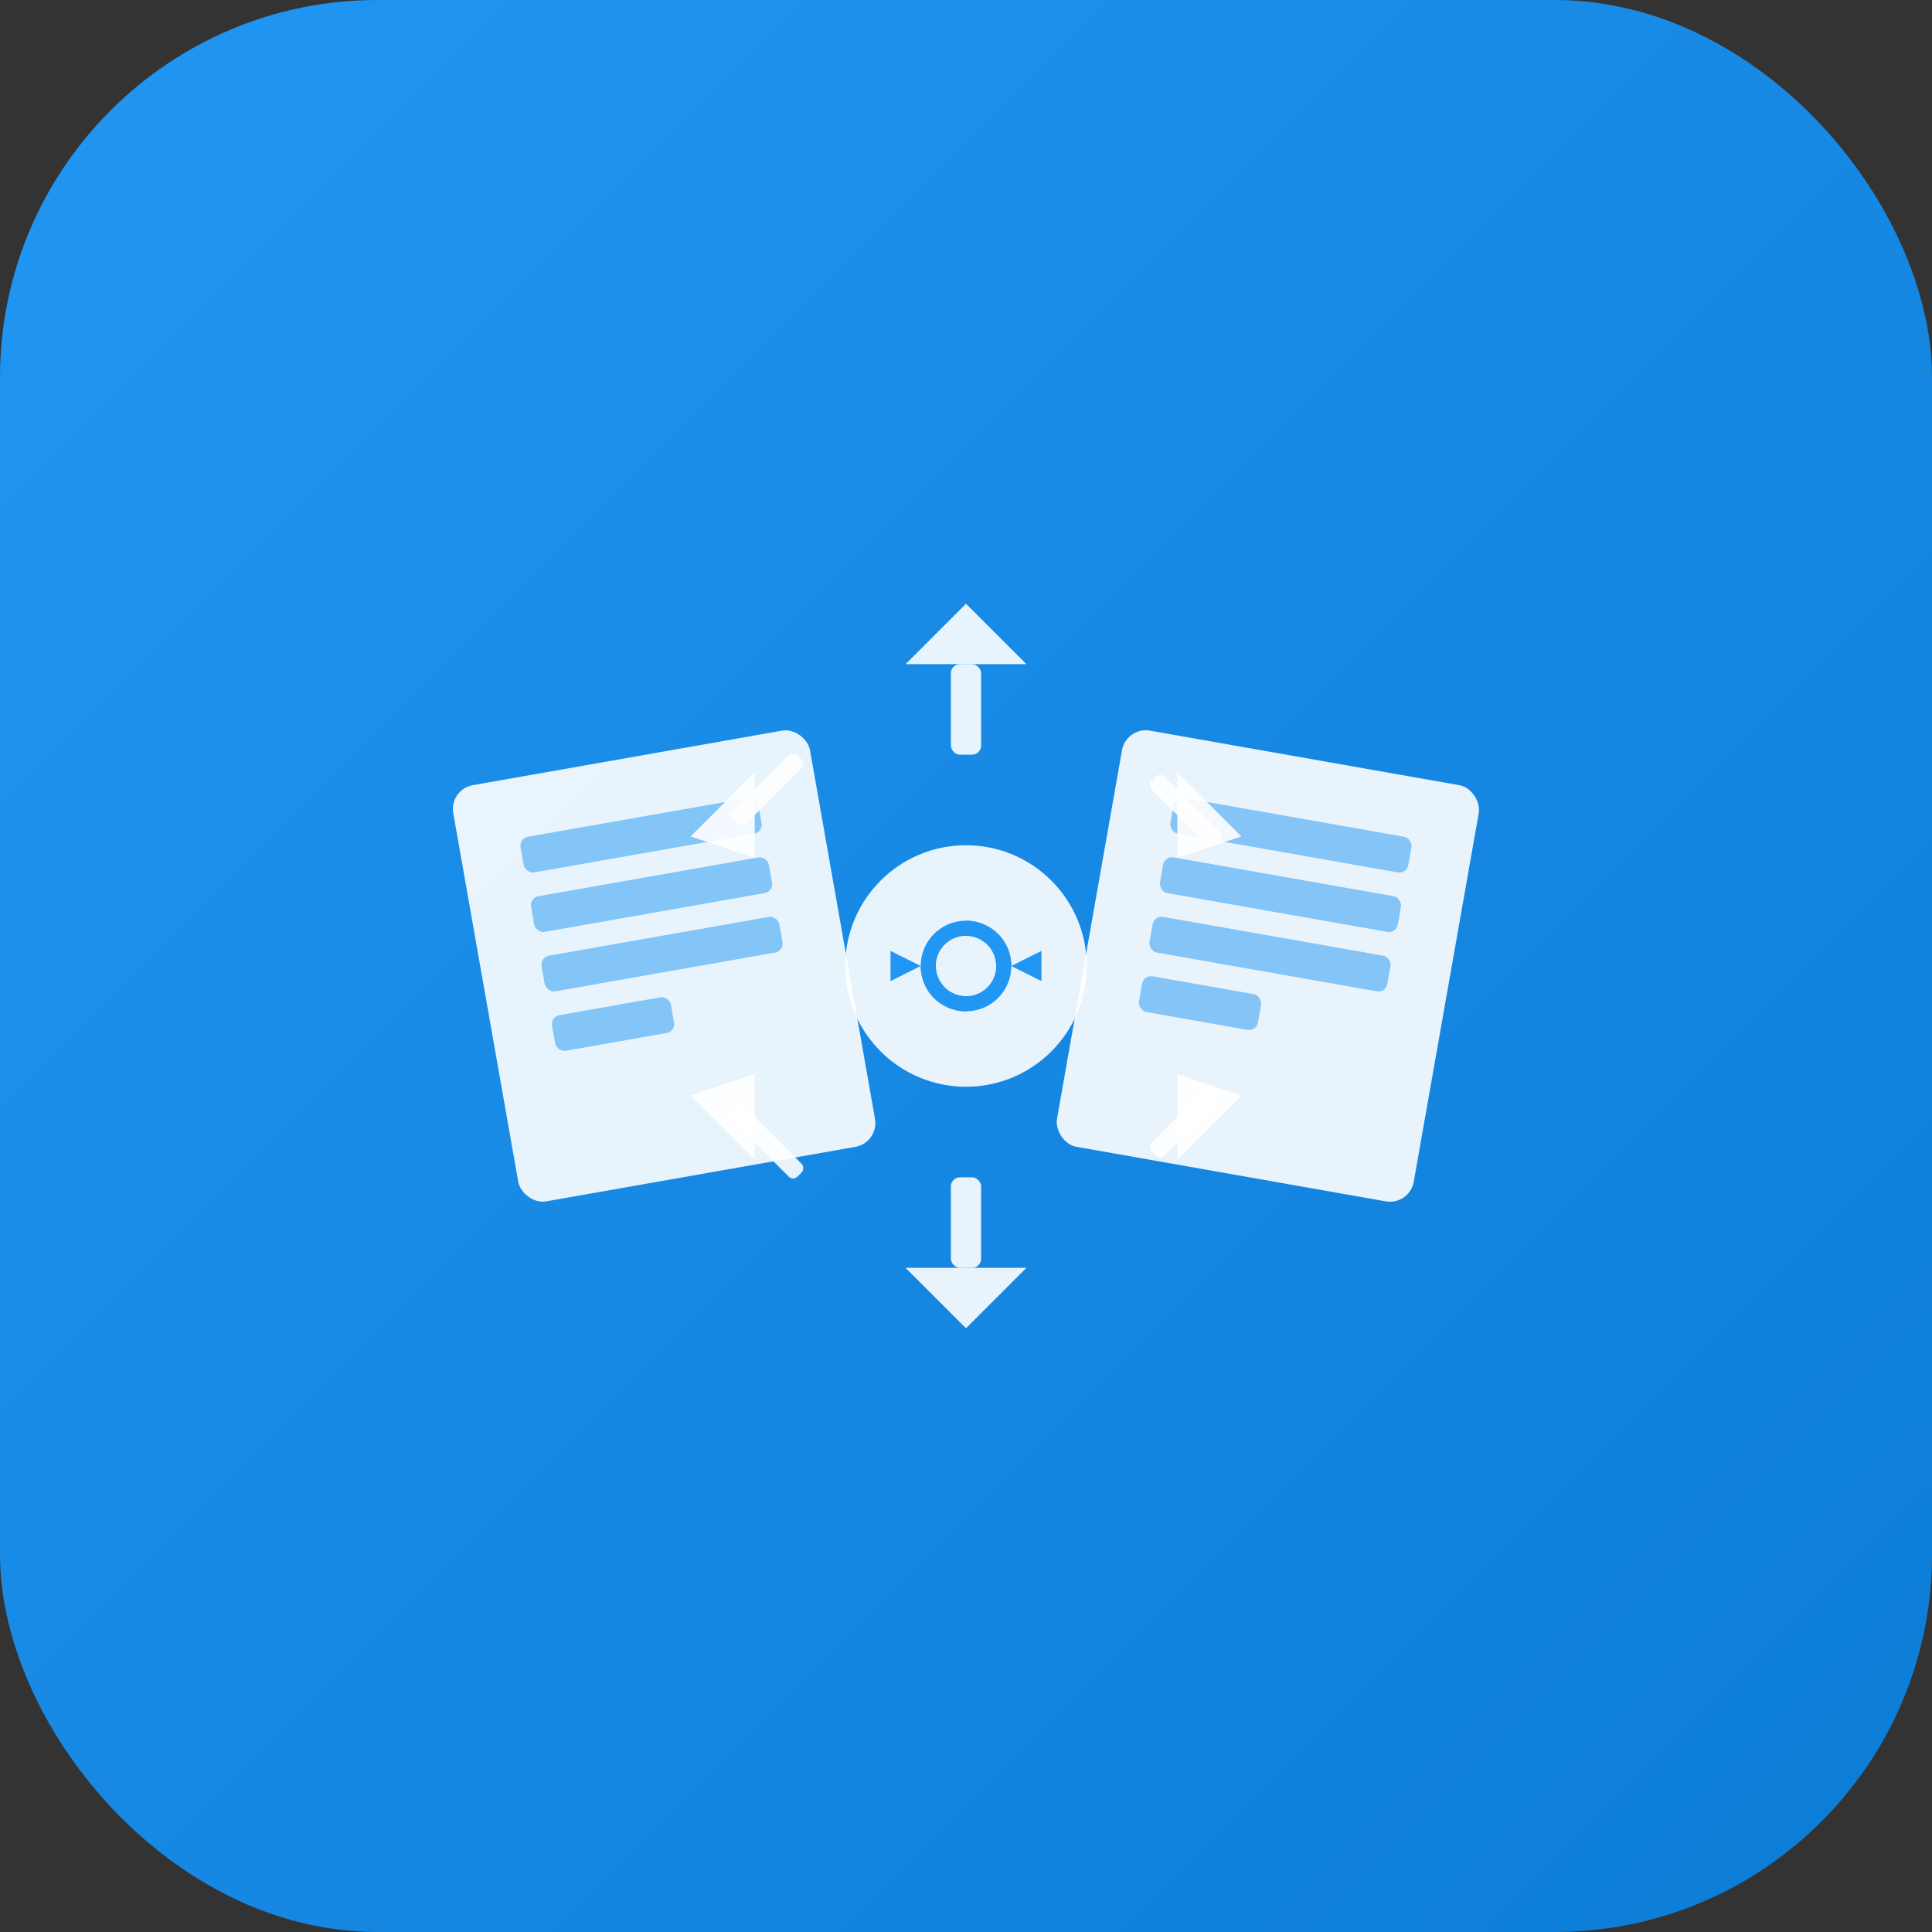 <?xml version="1.0" encoding="UTF-8" standalone="no"?>
<svg width="512" height="512" viewBox="0 0 512 512" xmlns="http://www.w3.org/2000/svg">
  <rect x="0" y="0" width="512" height="512" fill="#333333" stroke="none"/>
  <defs>
    <linearGradient id="blue-gradient" x1="0%" y1="0%" x2="100%" y2="100%">
      <stop offset="0%" stop-color="#2196f3"/>
      <stop offset="100%" stop-color="#0c7cd5"/>
    </linearGradient>
  </defs>
  
  <!-- Background -->
  <rect width="512" height="512" rx="100" fill="url(#blue-gradient)"/>
  
  <g transform="translate(256, 256) scale(0.8)">
    <!-- First file (left) -->
    <g transform="translate(-100, 0) rotate(-10)">
      <rect x="-60" y="-70" width="120" height="140" rx="8" fill="white" opacity="0.9"/>
      <rect x="-40" y="-50" width="80" height="12" rx="3" fill="#2196f3" opacity="0.5"/>
      <rect x="-40" y="-30" width="80" height="12" rx="3" fill="#2196f3" opacity="0.5"/>
      <rect x="-40" y="-10" width="80" height="12" rx="3" fill="#2196f3" opacity="0.5"/>
      <rect x="-40" y="10" width="40" height="12" rx="3" fill="#2196f3" opacity="0.5"/>
    </g>
    
    <!-- Second file (right) -->
    <g transform="translate(100, 0) rotate(10)">
      <rect x="-60" y="-70" width="120" height="140" rx="8" fill="white" opacity="0.9"/>
      <rect x="-40" y="-50" width="80" height="12" rx="3" fill="#2196f3" opacity="0.5"/>
      <rect x="-40" y="-30" width="80" height="12" rx="3" fill="#2196f3" opacity="0.5"/>
      <rect x="-40" y="-10" width="80" height="12" rx="3" fill="#2196f3" opacity="0.5"/>
      <rect x="-40" y="10" width="40" height="12" rx="3" fill="#2196f3" opacity="0.5"/>
    </g>
    
    <!-- Arrows -->
    <g>
      <!-- Left arrow -->
      <path d="M-20,-100 L20,-100 L0,-120 Z" fill="white" opacity="0.9"/>
      <rect x="-5" y="-100" width="10" height="30" rx="3" fill="white" opacity="0.9"/>
      
      <!-- Right arrow -->
      <path d="M-20,100 L20,100 L0,120 Z" fill="white" opacity="0.9"/>
      <rect x="-5" y="70" width="10" height="30" rx="3" fill="white" opacity="0.9"/>
      
      <!-- Bottom-left to top-right arrow -->
      <path d="M-80,40 L-60,60 L-90,60 Z" fill="white" opacity="0.9" transform="rotate(45, -70, 50)"/>
      <rect x="-76" y="50" width="30" height="6" rx="2" fill="white" opacity="0.9" transform="rotate(45, -70, 50)"/>
      
      <!-- Top-left to bottom-right arrow -->
      <path d="M-80,-40 L-60,-60 L-90,-60 Z" fill="white" opacity="0.9" transform="rotate(-45, -70, -50)"/>
      <rect x="-76" y="-56" width="30" height="6" rx="2" fill="white" opacity="0.9" transform="rotate(-45, -70, -50)"/>
      
      <!-- Bottom-right to top-left arrow -->
      <path d="M80,40 L60,60 L90,60 Z" fill="white" opacity="0.9" transform="rotate(-45, 70, 50)"/>
      <rect x="56" y="50" width="30" height="6" rx="2" fill="white" opacity="0.9" transform="rotate(-45, 70, 50)"/>
      
      <!-- Top-right to bottom-left arrow -->
      <path d="M80,-40 L60,-60 L90,-60 Z" fill="white" opacity="0.9" transform="rotate(45, 70, -50)"/>
      <rect x="56" y="-56" width="30" height="6" rx="2" fill="white" opacity="0.9" transform="rotate(45, 70, -50)"/>
    </g>
    
    <!-- Center circle -->
    <circle cx="0" cy="0" r="40" fill="white" opacity="0.9"/>
    
    <!-- Center icon (reload/convert) -->
    <path d="M0,-15 A15,15 0 1,1 -15,0 L-10,0 A10,10 0 1,0 0,-10 Z" fill="#2196f3"/>
    <path d="M0,15 A15,15 0 1,1 15,0 L10,0 A10,10 0 1,0 0,10 Z" fill="#2196f3"/>
    <path d="M-15,0 L-25,-5 L-25,5 Z" fill="#2196f3"/>
    <path d="M15,0 L25,5 L25,-5 Z" fill="#2196f3"/>
  </g>
</svg>